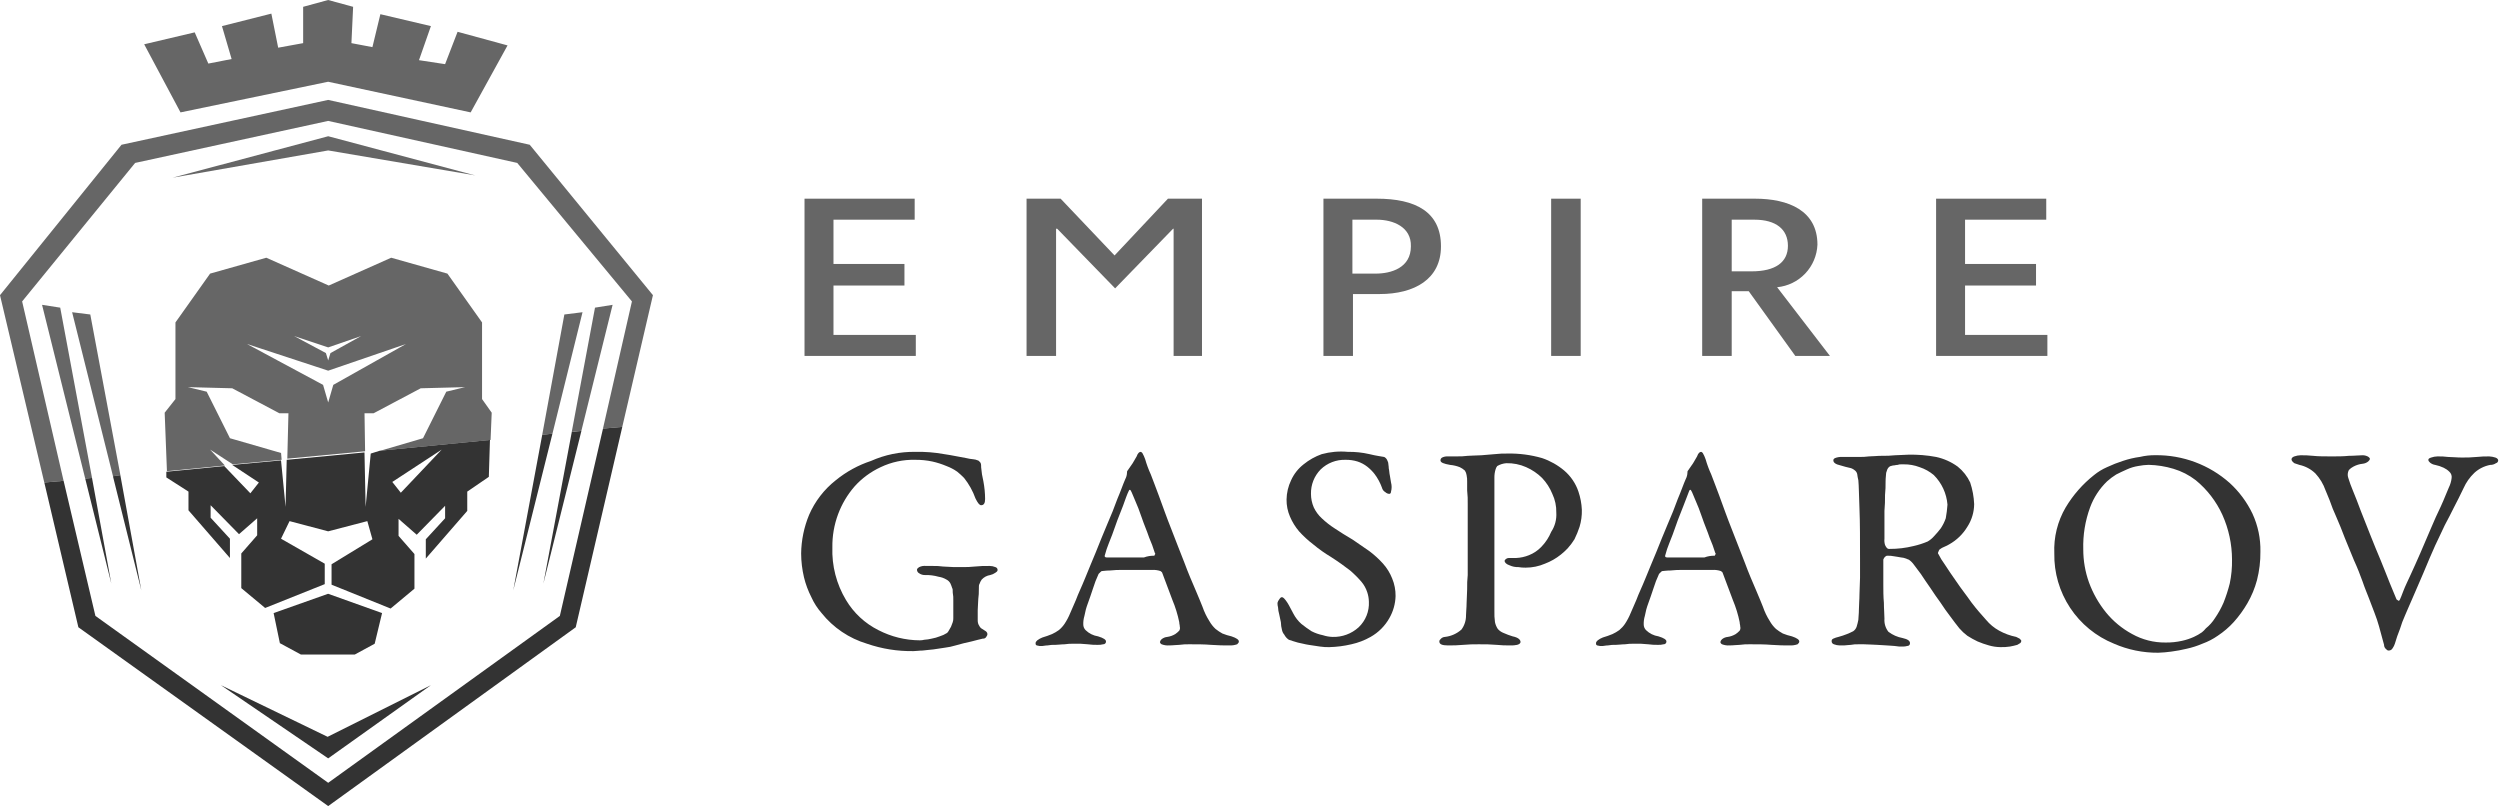 <svg width="214" height="69" viewBox="0 0 214 69" fill="none" xmlns="http://www.w3.org/2000/svg">
<path d="M68.867 30.467V17.007H78.296V18.805H71.346V22.595H77.421V24.441H71.346V28.669H78.393V30.467L68.867 30.467Z" fill="#666666"/>
<path d="M100.461 30.467V19.582H100.412L95.455 24.684L90.498 19.582H90.4V30.467H87.873V17.007H90.789L95.406 21.866L99.975 17.007H102.891V30.467H100.461Z" fill="#666666"/>
<path d="M118.099 25.17H115.814V30.467H113.287V17.007H117.856C121.16 17.007 123.347 18.124 123.347 21.088C123.347 23.907 121.063 25.17 118.099 25.17ZM117.856 18.805H115.766V23.421H117.758C119.071 23.421 120.772 22.935 120.772 21.088C120.82 19.436 119.265 18.805 117.856 18.805Z" fill="#666666"/>
<path d="M132.779 30.467V17.007H135.307V30.467H132.779Z" fill="#666666"/>
<path d="M153.678 30.467L149.692 24.927H148.234V30.467H145.707V17.007H150.227C153.094 17.007 155.573 18.027 155.573 20.943C155.535 21.864 155.164 22.741 154.53 23.411C153.896 24.081 153.04 24.498 152.122 24.587L156.642 30.467H153.678ZM150.178 18.805H148.234V23.227H149.935C151.976 23.227 153.046 22.449 153.046 21.04C153.046 19.631 152.025 18.805 150.178 18.805Z" fill="#666666"/>
<path d="M165.73 30.467V17.007H175.159V18.805H168.209V22.595H174.284V24.441H168.209V28.669H175.256V30.467L165.73 30.467Z" fill="#666666"/>
<path d="M78.347 38.679C79.178 38.66 80.008 38.725 80.826 38.874C81.506 38.971 82.138 39.117 82.721 39.214C82.912 39.262 83.108 39.295 83.304 39.311C83.439 39.32 83.57 39.353 83.693 39.408C83.742 39.408 83.79 39.457 83.887 39.554C83.985 39.651 83.985 39.797 83.985 39.991C84.017 40.401 84.082 40.807 84.179 41.206C84.273 41.703 84.322 42.207 84.325 42.712C84.325 43.053 84.228 43.247 83.985 43.247C83.839 43.247 83.693 43.053 83.499 42.664C83.274 42.031 82.945 41.44 82.527 40.914C82.343 40.725 82.148 40.547 81.943 40.38C81.657 40.179 81.347 40.016 81.02 39.894C80.627 39.728 80.221 39.598 79.805 39.505C79.326 39.404 78.837 39.355 78.347 39.36C77.323 39.333 76.307 39.549 75.382 39.991C74.532 40.384 73.771 40.946 73.147 41.643C72.537 42.346 72.06 43.152 71.737 44.024C71.403 44.926 71.238 45.881 71.251 46.843C71.195 48.43 71.6 50 72.418 51.362C73.076 52.467 74.037 53.361 75.188 53.937C76.285 54.505 77.501 54.805 78.736 54.812C78.867 54.812 78.998 54.795 79.124 54.763C79.338 54.751 79.549 54.718 79.756 54.666C79.989 54.624 80.217 54.559 80.437 54.472C80.66 54.404 80.873 54.306 81.069 54.18C81.129 54.125 81.178 54.059 81.214 53.986C81.263 53.889 81.36 53.743 81.409 53.645C81.457 53.5 81.506 53.403 81.555 53.257C81.591 53.147 81.608 53.032 81.603 52.917V51.41C81.613 51.182 81.597 50.954 81.555 50.73C81.555 50.536 81.555 50.39 81.506 50.341C81.466 50.209 81.417 50.079 81.36 49.953C81.286 49.806 81.167 49.686 81.02 49.612C80.812 49.487 80.58 49.404 80.34 49.369C79.961 49.261 79.567 49.211 79.173 49.224C79 49.228 78.83 49.177 78.687 49.078C78.632 49.051 78.585 49.009 78.551 48.958C78.517 48.907 78.497 48.848 78.493 48.786C78.493 48.689 78.541 48.641 78.687 48.543C78.868 48.456 79.071 48.422 79.27 48.446H79.854C80.146 48.439 80.439 48.456 80.728 48.495C81.02 48.495 81.36 48.543 81.652 48.543H82.381C82.738 48.549 83.095 48.533 83.45 48.495C83.87 48.453 84.292 48.437 84.714 48.446C84.881 48.445 85.046 48.478 85.2 48.543C85.255 48.556 85.304 48.586 85.34 48.631C85.375 48.675 85.394 48.73 85.394 48.786C85.394 48.883 85.345 48.932 85.2 49.029C85.068 49.123 84.92 49.189 84.762 49.224C84.482 49.266 84.225 49.404 84.033 49.612C83.949 49.731 83.884 49.862 83.839 50.001C83.79 50.05 83.79 50.196 83.79 50.438C83.796 50.715 83.779 50.991 83.742 51.264C83.742 51.556 83.693 51.896 83.693 52.236V53.111C83.689 53.284 83.74 53.454 83.839 53.597C83.893 53.701 83.978 53.786 84.082 53.84C84.325 53.986 84.471 54.083 84.471 54.131C84.519 54.18 84.519 54.229 84.519 54.326C84.519 54.374 84.471 54.423 84.422 54.52C84.393 54.571 84.35 54.611 84.298 54.637C84.246 54.663 84.188 54.673 84.13 54.666C83.887 54.715 83.547 54.812 83.158 54.909C82.721 55.006 82.284 55.103 81.798 55.249C81.496 55.342 81.187 55.407 80.874 55.443C80.534 55.492 80.194 55.541 79.902 55.589C79.562 55.638 79.27 55.638 78.979 55.686C78.687 55.686 78.444 55.735 78.201 55.735C76.846 55.758 75.497 55.544 74.216 55.103C72.683 54.644 71.327 53.729 70.328 52.479C69.97 52.072 69.675 51.613 69.453 51.119C69.177 50.578 68.964 50.008 68.821 49.418C68.663 48.749 68.581 48.065 68.578 47.377C68.593 46.243 68.824 45.121 69.258 44.073C69.762 42.911 70.547 41.892 71.543 41.109C72.438 40.379 73.459 39.819 74.556 39.457C75.748 38.925 77.042 38.66 78.347 38.679Z" fill="#333333"/>
<path d="M97.638 38.679C97.686 38.679 97.735 38.727 97.784 38.776C97.882 38.946 97.963 39.125 98.026 39.31C98.155 39.759 98.318 40.198 98.513 40.622C98.707 41.157 98.95 41.74 99.193 42.42C99.533 43.343 99.873 44.315 100.262 45.287C100.651 46.308 101.04 47.279 101.38 48.154C101.72 49.077 102.06 49.855 102.352 50.535C102.644 51.215 102.838 51.701 102.935 51.944C103.081 52.371 103.277 52.779 103.518 53.159C103.66 53.412 103.84 53.642 104.053 53.839C104.236 53.985 104.431 54.115 104.636 54.228C104.888 54.33 105.148 54.411 105.414 54.471C105.851 54.617 106.046 54.763 106.046 54.908C106.046 55.005 105.997 55.054 105.9 55.151C105.681 55.227 105.45 55.26 105.219 55.248C104.782 55.248 104.296 55.248 103.664 55.2C103.081 55.151 102.498 55.151 101.915 55.151C101.59 55.138 101.264 55.154 100.943 55.2C100.699 55.2 100.408 55.248 100.068 55.248C99.853 55.262 99.637 55.229 99.436 55.151C99.398 55.133 99.364 55.106 99.339 55.072C99.314 55.038 99.297 54.999 99.29 54.957C99.311 54.862 99.362 54.777 99.436 54.714C99.576 54.603 99.744 54.535 99.922 54.52C100.163 54.485 100.394 54.402 100.602 54.277C100.726 54.192 100.84 54.094 100.943 53.985C100.974 53.935 100.994 53.879 101.003 53.82C101.011 53.761 101.007 53.702 100.991 53.645C100.991 53.499 100.943 53.402 100.943 53.256C100.811 52.607 100.615 51.972 100.359 51.361L99.484 49.029C99.484 48.98 99.387 48.931 99.339 48.883C99.104 48.804 98.857 48.771 98.61 48.786H96.131C95.758 48.777 95.384 48.793 95.013 48.834C94.673 48.834 94.43 48.883 94.333 48.883C94.284 48.883 94.236 48.931 94.187 48.98L94.041 49.126C93.85 49.535 93.688 49.957 93.555 50.389C93.409 50.827 93.264 51.264 93.118 51.653C92.988 51.999 92.89 52.357 92.826 52.722C92.755 52.958 92.722 53.204 92.729 53.451C92.728 53.632 92.798 53.806 92.923 53.936C93.214 54.223 93.589 54.41 93.993 54.471C94.479 54.617 94.673 54.763 94.673 54.908C94.675 54.941 94.67 54.973 94.659 55.004C94.647 55.034 94.629 55.061 94.606 55.084C94.583 55.107 94.556 55.125 94.525 55.137C94.495 55.148 94.462 55.153 94.43 55.151C94.271 55.191 94.108 55.208 93.944 55.2C93.668 55.205 93.391 55.189 93.118 55.151C92.714 55.108 92.308 55.091 91.903 55.103C91.643 55.096 91.382 55.112 91.125 55.151C90.834 55.151 90.591 55.2 90.347 55.2C90.12 55.19 89.891 55.206 89.667 55.248C89.473 55.248 89.327 55.297 89.23 55.297C89.066 55.314 88.901 55.297 88.744 55.248C88.647 55.2 88.647 55.151 88.647 55.054C88.647 54.957 88.695 54.908 88.792 54.811C88.926 54.71 89.073 54.628 89.23 54.568C89.51 54.486 89.786 54.389 90.056 54.277C90.26 54.182 90.456 54.068 90.639 53.936C90.826 53.782 90.989 53.602 91.125 53.402C91.317 53.111 91.48 52.802 91.611 52.479C91.708 52.284 91.854 51.896 92.097 51.361C92.292 50.827 92.583 50.243 92.875 49.515C93.166 48.834 93.458 48.057 93.798 47.279C94.138 46.453 94.43 45.676 94.77 44.898C95.11 44.121 95.402 43.392 95.645 42.712C95.937 42.032 96.131 41.448 96.325 41.011C96.413 40.846 96.463 40.663 96.471 40.477C96.471 40.379 96.471 40.331 96.52 40.282C96.617 40.136 96.763 39.942 96.957 39.651C97.103 39.408 97.249 39.165 97.297 39.068C97.395 38.776 97.54 38.679 97.638 38.679ZM98.804 47.571C98.831 47.545 98.848 47.511 98.853 47.474C98.864 47.465 98.873 47.454 98.879 47.442C98.886 47.429 98.889 47.415 98.889 47.401C98.889 47.387 98.886 47.373 98.879 47.36C98.873 47.347 98.864 47.337 98.853 47.328C98.716 46.882 98.554 46.444 98.367 46.016C98.172 45.433 97.929 44.898 97.735 44.315C97.54 43.732 97.346 43.246 97.152 42.809C96.957 42.372 96.86 42.08 96.811 42.032C96.763 41.886 96.666 41.886 96.617 42.032C96.471 42.323 96.325 42.76 96.131 43.295C95.937 43.829 95.694 44.364 95.499 44.947C95.305 45.53 95.11 46.016 94.916 46.502C94.78 46.834 94.666 47.175 94.576 47.522C94.527 47.62 94.576 47.717 94.722 47.717H97.929C98.209 47.611 98.506 47.562 98.804 47.571Z" fill="#333333"/>
<path d="M115.378 38.679C116 38.669 116.62 38.735 117.225 38.874C117.808 39.02 118.246 39.068 118.489 39.117C118.593 39.171 118.678 39.256 118.732 39.36C118.78 39.505 118.829 39.554 118.829 39.603C118.829 39.7 118.878 39.894 118.878 40.089C118.926 40.283 118.926 40.526 118.975 40.72C119.023 40.915 119.023 41.109 119.072 41.303C119.141 41.558 119.141 41.826 119.072 42.081C119.072 42.178 119.023 42.275 118.926 42.275C118.799 42.27 118.678 42.218 118.586 42.129C118.513 42.088 118.45 42.033 118.399 41.966C118.349 41.899 118.313 41.822 118.294 41.741C118.143 41.323 117.93 40.93 117.663 40.575C117.478 40.339 117.266 40.127 117.031 39.943C116.783 39.75 116.503 39.602 116.205 39.505C115.874 39.403 115.53 39.353 115.184 39.36C114.79 39.347 114.398 39.413 114.031 39.555C113.663 39.697 113.328 39.911 113.045 40.186C112.776 40.462 112.563 40.788 112.421 41.147C112.28 41.506 112.211 41.889 112.219 42.275C112.22 42.676 112.302 43.073 112.462 43.441C112.628 43.79 112.859 44.103 113.143 44.365C113.487 44.691 113.861 44.984 114.26 45.239C114.698 45.531 115.233 45.871 115.816 46.211C116.302 46.551 116.788 46.891 117.225 47.183C117.647 47.501 118.038 47.859 118.392 48.252C118.723 48.624 118.987 49.052 119.169 49.515C119.368 49.992 119.467 50.505 119.461 51.022C119.443 51.688 119.259 52.339 118.926 52.917C118.548 53.587 117.993 54.142 117.322 54.52C116.807 54.813 116.249 55.026 115.67 55.152C115.048 55.298 114.413 55.38 113.775 55.395C113.514 55.4 113.254 55.384 112.997 55.346C112.705 55.298 112.365 55.249 112.025 55.2C111.685 55.152 111.393 55.055 111.101 55.006C110.81 54.909 110.567 54.86 110.324 54.763C110.159 54.654 110.025 54.503 109.935 54.326C109.838 54.215 109.772 54.081 109.741 53.937C109.681 53.715 109.648 53.487 109.643 53.257C109.595 53.014 109.546 52.819 109.498 52.577C109.442 52.387 109.409 52.191 109.4 51.993C109.366 51.867 109.349 51.736 109.352 51.605C109.379 51.498 109.428 51.398 109.498 51.313C109.595 51.167 109.643 51.119 109.741 51.119C109.838 51.119 109.984 51.265 110.178 51.556C110.372 51.848 110.518 52.188 110.713 52.528C110.884 52.859 111.114 53.155 111.393 53.403C111.673 53.629 111.965 53.84 112.268 54.034C112.575 54.191 112.902 54.305 113.24 54.374C113.507 54.462 113.785 54.511 114.066 54.52C114.89 54.546 115.692 54.25 116.302 53.694C116.597 53.414 116.827 53.074 116.978 52.697C117.129 52.319 117.197 51.914 117.177 51.508C117.171 51.226 117.122 50.948 117.031 50.681C116.926 50.362 116.761 50.065 116.545 49.807C116.246 49.459 115.921 49.134 115.573 48.835C115.135 48.495 114.601 48.106 113.92 47.669C113.391 47.352 112.887 46.995 112.414 46.6C111.975 46.266 111.568 45.891 111.199 45.482C110.877 45.103 110.615 44.677 110.421 44.219C110.222 43.759 110.123 43.262 110.129 42.761C110.137 42.189 110.27 41.625 110.518 41.109C110.759 40.575 111.126 40.108 111.587 39.748C112.052 39.37 112.578 39.074 113.143 38.874C113.87 38.675 114.627 38.609 115.378 38.679Z" fill="#333333"/>
<path d="M133.219 43.878C133.233 43.324 133.117 42.775 132.879 42.274C132.674 41.77 132.378 41.309 132.004 40.914C131.611 40.525 131.15 40.212 130.643 39.99C130.108 39.752 129.527 39.636 128.942 39.65C128.667 39.67 128.401 39.754 128.164 39.893C128.096 39.979 128.046 40.079 128.019 40.185C127.952 40.405 127.919 40.635 127.921 40.865V52.284C127.909 52.609 127.926 52.934 127.97 53.256C128.012 53.464 128.095 53.663 128.213 53.839C128.345 53.99 128.512 54.107 128.699 54.179C128.952 54.292 129.212 54.39 129.477 54.471C129.963 54.568 130.157 54.762 130.157 54.957C130.157 55.054 130.06 55.151 129.865 55.2C129.674 55.24 129.478 55.256 129.282 55.248C128.893 55.254 128.503 55.238 128.116 55.2C127.599 55.157 127.079 55.141 126.56 55.151C126.123 55.145 125.685 55.161 125.248 55.2C124.812 55.238 124.374 55.255 123.936 55.248C123.45 55.248 123.207 55.151 123.207 54.908C123.207 54.811 123.256 54.762 123.353 54.665C123.445 54.577 123.566 54.525 123.693 54.519C124.217 54.461 124.71 54.24 125.102 53.888C125.361 53.536 125.498 53.109 125.491 52.673C125.491 52.381 125.54 52.041 125.54 51.653C125.54 51.264 125.588 50.875 125.588 50.438C125.579 50.032 125.596 49.626 125.637 49.223V43.197C125.648 42.792 125.632 42.386 125.588 41.983V41.254C125.596 41.058 125.58 40.862 125.54 40.671C125.521 40.532 125.471 40.399 125.394 40.282C125.264 40.163 125.117 40.064 124.957 39.99C124.692 39.886 124.414 39.821 124.13 39.796C123.596 39.699 123.304 39.602 123.304 39.407C123.303 39.357 123.317 39.308 123.342 39.265C123.368 39.222 123.405 39.187 123.45 39.164C123.586 39.098 123.736 39.065 123.887 39.067H124.714C125.022 39.073 125.331 39.057 125.637 39.019C125.977 39.019 126.366 38.97 126.803 38.97C127.192 38.922 127.581 38.922 127.97 38.873C128.325 38.834 128.682 38.817 129.039 38.824C130.041 38.804 131.041 38.935 132.004 39.213C132.697 39.448 133.34 39.811 133.899 40.282C134.459 40.761 134.879 41.382 135.114 42.08C135.284 42.582 135.382 43.105 135.406 43.635C135.42 44.128 135.354 44.62 135.211 45.093C135.092 45.459 134.945 45.816 134.774 46.162C134.603 46.438 134.408 46.698 134.191 46.939C134.009 47.13 133.814 47.309 133.608 47.474C133.198 47.802 132.738 48.065 132.247 48.251C131.725 48.475 131.163 48.591 130.594 48.591C130.383 48.594 130.171 48.578 129.963 48.543C129.712 48.551 129.462 48.501 129.234 48.397C128.942 48.3 128.796 48.154 128.796 48.008C128.796 47.959 128.845 47.911 128.893 47.862C128.96 47.801 129.046 47.767 129.136 47.765H129.768C130.152 47.749 130.53 47.667 130.886 47.522C131.291 47.36 131.656 47.111 131.955 46.793C132.307 46.427 132.587 45.999 132.781 45.53C133.104 45.042 133.257 44.462 133.219 43.878Z" fill="#333333"/>
<path d="M145.61 38.679C145.659 38.679 145.708 38.727 145.756 38.776C145.855 38.946 145.936 39.125 145.999 39.31C146.128 39.759 146.29 40.198 146.485 40.622C146.68 41.157 146.923 41.74 147.166 42.42C147.506 43.343 147.846 44.315 148.235 45.287C148.624 46.308 149.012 47.279 149.353 48.154C149.693 49.077 150.033 49.855 150.325 50.535C150.616 51.215 150.811 51.701 150.908 51.944C151.053 52.371 151.249 52.779 151.491 53.159C151.632 53.412 151.813 53.642 152.026 53.839C152.209 53.985 152.404 54.115 152.609 54.228C152.861 54.33 153.121 54.411 153.387 54.471C153.824 54.617 154.018 54.763 154.018 54.908C154.018 55.005 153.97 55.054 153.873 55.151C153.654 55.227 153.423 55.26 153.192 55.248C152.755 55.248 152.269 55.248 151.637 55.2C151.054 55.151 150.47 55.151 149.887 55.151C149.562 55.138 149.237 55.154 148.915 55.2C148.672 55.2 148.381 55.248 148.04 55.248C147.825 55.262 147.61 55.229 147.409 55.151C147.37 55.133 147.337 55.106 147.312 55.072C147.286 55.038 147.269 54.999 147.263 54.957C147.284 54.862 147.335 54.777 147.409 54.714C147.548 54.603 147.717 54.535 147.895 54.52C148.135 54.485 148.367 54.402 148.575 54.277C148.698 54.192 148.813 54.094 148.915 53.985C148.947 53.935 148.967 53.879 148.975 53.82C148.984 53.761 148.98 53.702 148.964 53.645C148.964 53.499 148.915 53.402 148.915 53.256C148.783 52.607 148.588 51.972 148.332 51.361C148.04 50.584 147.749 49.806 147.457 49.029C147.457 48.98 147.36 48.931 147.311 48.883C147.077 48.804 146.829 48.771 146.582 48.786H144.104C143.73 48.777 143.357 48.793 142.986 48.834C142.646 48.834 142.403 48.883 142.305 48.883C142.257 48.883 142.208 48.931 142.16 48.98L142.014 49.126C141.823 49.535 141.66 49.957 141.528 50.389C141.382 50.827 141.236 51.264 141.09 51.653C140.96 51.999 140.863 52.357 140.799 52.722C140.727 52.958 140.695 53.204 140.702 53.451C140.701 53.632 140.771 53.806 140.896 53.936C141.187 54.223 141.561 54.41 141.965 54.471C142.451 54.617 142.646 54.763 142.646 54.908C142.648 54.941 142.643 54.973 142.631 55.004C142.62 55.034 142.602 55.061 142.579 55.084C142.556 55.107 142.528 55.125 142.498 55.137C142.468 55.148 142.435 55.153 142.403 55.151C142.244 55.191 142.08 55.208 141.917 55.2C141.64 55.205 141.364 55.189 141.09 55.151C140.687 55.108 140.281 55.091 139.875 55.103C139.615 55.096 139.355 55.112 139.098 55.151C138.806 55.151 138.563 55.2 138.32 55.2C138.092 55.19 137.864 55.206 137.64 55.248C137.445 55.248 137.3 55.297 137.202 55.297C137.039 55.314 136.873 55.297 136.716 55.248C136.619 55.2 136.619 55.151 136.619 55.054C136.619 54.957 136.668 54.908 136.765 54.811C136.898 54.71 137.046 54.628 137.202 54.568C137.483 54.486 137.759 54.389 138.029 54.277C138.233 54.182 138.428 54.068 138.612 53.936C138.798 53.782 138.962 53.602 139.098 53.402C139.29 53.111 139.453 52.802 139.584 52.479C139.681 52.284 139.827 51.896 140.07 51.361C140.264 50.827 140.556 50.243 140.847 49.515C141.139 48.834 141.431 48.057 141.771 47.279C142.111 46.453 142.403 45.676 142.743 44.898C143.083 44.121 143.375 43.392 143.618 42.712C143.909 42.032 144.104 41.448 144.298 41.011C144.386 40.846 144.435 40.663 144.444 40.477C144.444 40.379 144.444 40.331 144.493 40.282C144.59 40.136 144.736 39.942 144.93 39.651C145.076 39.408 145.222 39.165 145.27 39.068C145.367 38.776 145.513 38.679 145.61 38.679ZM146.777 47.571C146.803 47.545 146.82 47.511 146.825 47.474C146.837 47.465 146.846 47.454 146.852 47.442C146.859 47.429 146.862 47.415 146.862 47.401C146.862 47.387 146.859 47.373 146.852 47.36C146.846 47.347 146.837 47.337 146.825 47.328C146.689 46.882 146.526 46.444 146.339 46.016C146.145 45.433 145.902 44.898 145.708 44.315C145.513 43.732 145.319 43.246 145.124 42.809C144.93 42.372 144.833 42.08 144.784 42.032C144.736 41.886 144.638 41.886 144.59 42.032C144.493 42.323 144.298 42.76 144.104 43.295C143.909 43.829 143.666 44.364 143.472 44.947C143.277 45.53 143.083 46.016 142.889 46.502C142.752 46.834 142.639 47.175 142.549 47.522C142.5 47.62 142.548 47.717 142.694 47.717H145.902C146.181 47.611 146.478 47.562 146.777 47.571Z" fill="#333333"/>
<path d="M168.988 43.148C168.983 43.839 168.781 44.513 168.405 45.092C168.027 45.721 167.491 46.24 166.85 46.598C166.726 46.673 166.596 46.739 166.461 46.793C166.304 46.852 166.157 46.934 166.024 47.036C165.975 47.084 165.975 47.133 165.926 47.23C165.878 47.327 165.878 47.376 165.926 47.425C166.079 47.731 166.258 48.024 166.461 48.299C166.753 48.736 167.093 49.271 167.482 49.805C167.87 50.389 168.308 50.923 168.745 51.555C169.183 52.138 169.62 52.624 170.009 53.061C170.321 53.436 170.7 53.749 171.127 53.984C171.582 54.236 172.074 54.416 172.585 54.519L172.876 54.665C172.974 54.762 173.022 54.81 173.022 54.859C173.021 54.897 173.012 54.934 172.995 54.967C172.979 55.001 172.955 55.03 172.925 55.053C172.828 55.102 172.779 55.151 172.682 55.199C172.474 55.258 172.263 55.307 172.05 55.345C171.777 55.387 171.5 55.403 171.224 55.394C170.895 55.389 170.568 55.34 170.252 55.248C169.921 55.156 169.596 55.042 169.28 54.908C168.978 54.764 168.686 54.602 168.405 54.422C168.156 54.236 167.928 54.024 167.725 53.79C167.482 53.498 167.239 53.158 166.947 52.77C166.655 52.381 166.364 51.992 166.121 51.603C165.829 51.215 165.538 50.777 165.246 50.34C164.954 49.903 164.663 49.514 164.42 49.125C164.225 48.882 164.031 48.591 163.837 48.348C163.718 48.177 163.57 48.029 163.399 47.91C163.35 47.91 163.302 47.862 163.156 47.813C163.016 47.758 162.869 47.725 162.719 47.716C162.524 47.667 162.378 47.667 162.135 47.619C161.944 47.579 161.748 47.562 161.552 47.57C161.455 47.57 161.406 47.619 161.309 47.716C161.261 47.813 161.212 47.862 161.212 47.91V50.048C161.212 50.534 161.212 51.069 161.261 51.603C161.261 52.138 161.309 52.575 161.309 52.964C161.278 53.366 161.4 53.765 161.649 54.081C162.007 54.353 162.423 54.536 162.864 54.616C163.302 54.713 163.496 54.859 163.496 55.053C163.498 55.086 163.493 55.118 163.482 55.149C163.47 55.179 163.452 55.207 163.43 55.23C163.407 55.252 163.379 55.27 163.349 55.282C163.318 55.293 163.286 55.298 163.253 55.296C163.143 55.328 163.028 55.344 162.913 55.345C162.669 55.356 162.424 55.34 162.184 55.296C161.99 55.296 161.747 55.248 161.504 55.248C161.261 55.248 160.969 55.199 160.677 55.199C160.386 55.199 159.997 55.151 159.56 55.151H159.074C158.862 55.143 158.65 55.159 158.442 55.199C158.247 55.199 158.004 55.248 157.859 55.248H157.47C157.303 55.244 157.139 55.211 156.984 55.151C156.922 55.134 156.868 55.095 156.832 55.041C156.796 54.988 156.781 54.923 156.789 54.859C156.789 54.762 156.838 54.713 156.935 54.665C157.076 54.601 157.222 54.552 157.373 54.519C157.62 54.453 157.864 54.371 158.102 54.276C158.284 54.204 158.462 54.123 158.636 54.033C158.774 53.939 158.876 53.802 158.928 53.644C158.988 53.453 159.037 53.258 159.074 53.061C159.074 52.867 159.122 52.575 159.122 52.187C159.122 51.798 159.171 51.36 159.171 50.874C159.171 50.389 159.219 49.903 159.219 49.465V48.153C159.219 46.21 159.219 44.703 159.171 43.537C159.122 42.371 159.122 41.593 159.074 41.108C159.03 40.932 158.998 40.753 158.976 40.573C158.942 40.433 158.855 40.311 158.733 40.233C158.607 40.13 158.456 40.063 158.296 40.039C158.102 39.99 157.859 39.941 157.567 39.844C157.13 39.747 156.935 39.601 156.935 39.407C156.935 39.31 156.984 39.261 157.081 39.212C157.266 39.139 157.465 39.106 157.664 39.115H159.122C159.415 39.121 159.707 39.105 159.997 39.067C160.337 39.067 160.677 39.018 161.066 39.018C161.456 39.026 161.845 39.01 162.233 38.969C162.621 38.969 163.01 38.921 163.35 38.921C164.149 38.903 164.947 38.968 165.732 39.115C166.398 39.259 167.027 39.541 167.579 39.941C168.035 40.307 168.401 40.773 168.648 41.302C168.846 41.899 168.961 42.52 168.988 43.148ZM166.704 43.197C166.627 42.243 166.214 41.347 165.538 40.67C165.18 40.367 164.768 40.136 164.323 39.99C163.888 39.824 163.427 39.741 162.962 39.747H162.767C162.652 39.739 162.536 39.756 162.427 39.796C162.281 39.796 162.184 39.844 162.038 39.844C161.892 39.893 161.795 39.893 161.747 39.941C161.659 40.001 161.591 40.086 161.552 40.184C161.512 40.279 161.48 40.376 161.455 40.476C161.455 40.622 161.406 40.865 161.406 41.205C161.413 41.594 161.396 41.983 161.358 42.371C161.365 42.825 161.349 43.279 161.309 43.731V46.112C161.29 46.292 161.306 46.474 161.358 46.647C161.395 46.734 161.444 46.816 161.504 46.89C161.532 46.926 161.57 46.953 161.612 46.97C161.655 46.987 161.701 46.993 161.747 46.987C162.434 46.99 163.12 46.908 163.788 46.744C164.204 46.651 164.61 46.521 165.003 46.355C165.204 46.24 165.384 46.092 165.538 45.918C165.744 45.702 165.938 45.475 166.121 45.238C166.305 44.967 166.452 44.673 166.558 44.363C166.628 43.977 166.676 43.588 166.704 43.197Z" fill="#333333"/>
<path d="M184.5 38.965C186.845 38.938 189.115 39.787 190.867 41.346C191.677 42.088 192.337 42.978 192.811 43.969C193.282 44.989 193.515 46.102 193.491 47.225C193.499 48.044 193.401 48.861 193.199 49.655C193.013 50.352 192.735 51.022 192.373 51.647C192.04 52.22 191.649 52.757 191.207 53.25C190.803 53.694 190.346 54.085 189.846 54.416C189.44 54.7 188.999 54.928 188.534 55.097C188.095 55.286 187.64 55.433 187.173 55.534C186.74 55.639 186.302 55.72 185.861 55.777C185.49 55.829 185.117 55.862 184.743 55.874C183.439 55.884 182.147 55.619 180.952 55.097C179.42 54.476 178.112 53.405 177.201 52.026C176.29 50.646 175.818 49.023 175.849 47.371C175.788 45.993 176.125 44.626 176.821 43.435C177.456 42.372 178.279 41.433 179.251 40.665C179.591 40.389 179.967 40.16 180.369 39.985C180.81 39.778 181.265 39.599 181.73 39.45C182.204 39.291 182.692 39.177 183.188 39.11C183.617 39.008 184.058 38.959 184.5 38.965ZM183.917 39.791C183.623 39.799 183.33 39.831 183.042 39.888C182.706 39.94 182.379 40.038 182.07 40.179C181.73 40.325 181.438 40.471 181.146 40.617C180.87 40.787 180.61 40.982 180.369 41.2C179.72 41.825 179.221 42.589 178.911 43.435C178.489 44.585 178.291 45.806 178.328 47.031C178.327 47.991 178.491 48.944 178.814 49.849C179.155 50.782 179.647 51.652 180.272 52.424C180.889 53.18 181.648 53.807 182.507 54.271C183.382 54.761 184.371 55.012 185.375 55C185.849 55.007 186.322 54.958 186.784 54.854C187.135 54.777 187.478 54.663 187.805 54.514C188.043 54.406 188.271 54.275 188.485 54.125C188.611 54.024 188.725 53.91 188.825 53.785C189.131 53.539 189.394 53.243 189.603 52.91C189.887 52.497 190.131 52.058 190.332 51.598C190.546 51.06 190.725 50.508 190.867 49.946C191.008 49.275 191.073 48.591 191.061 47.905C191.059 46.582 190.778 45.274 190.235 44.067C189.711 42.916 188.93 41.902 187.951 41.102C187.384 40.665 186.741 40.335 186.055 40.131C185.361 39.921 184.642 39.806 183.917 39.791H183.917Z" fill="#333333"/>
<path d="M196.154 39.31C196.154 39.213 196.251 39.116 196.397 39.068C196.569 39.007 196.75 38.975 196.932 38.97C197.289 38.966 197.646 38.983 198.001 39.019C198.439 39.068 199.022 39.068 199.654 39.068C200.091 39.068 200.577 39.068 201.063 39.019C201.549 39.019 201.938 38.97 202.229 38.97C202.381 38.968 202.531 39.002 202.667 39.068C202.764 39.116 202.861 39.213 202.861 39.262C202.861 39.359 202.813 39.408 202.715 39.505C202.576 39.616 202.407 39.683 202.229 39.699C201.957 39.728 201.693 39.811 201.452 39.942C201.306 40.015 201.174 40.114 201.063 40.234C201.008 40.34 200.975 40.455 200.966 40.574C200.958 40.689 200.975 40.805 201.014 40.914C201.126 41.277 201.255 41.634 201.403 41.983C201.598 42.469 201.841 43.052 202.084 43.732C202.327 44.364 202.618 45.093 202.91 45.822C203.201 46.551 203.493 47.279 203.785 47.96C204.076 48.64 204.319 49.32 204.562 49.903C204.805 50.486 205 50.972 205.145 51.313C205.194 51.361 205.243 51.361 205.291 51.41C205.34 51.458 205.388 51.41 205.437 51.313C205.486 51.215 205.583 50.972 205.729 50.584C205.874 50.195 206.117 49.709 206.36 49.175C206.603 48.64 206.895 48.008 207.187 47.328C207.478 46.648 207.77 45.968 208.061 45.287C208.353 44.607 208.645 43.927 208.936 43.344C209.228 42.712 209.422 42.177 209.617 41.74C209.746 41.481 209.828 41.202 209.86 40.914C209.874 40.816 209.863 40.716 209.829 40.623C209.795 40.529 209.739 40.446 209.665 40.38C209.524 40.239 209.36 40.124 209.179 40.039C208.947 39.929 208.702 39.848 208.45 39.796C208.29 39.772 208.139 39.704 208.013 39.602C207.916 39.505 207.867 39.456 207.867 39.359C207.867 39.262 207.964 39.213 208.11 39.165C208.282 39.105 208.462 39.072 208.645 39.068C208.953 39.061 209.262 39.077 209.568 39.116C209.908 39.116 210.297 39.165 210.735 39.165C211.156 39.171 211.578 39.155 211.998 39.116C212.353 39.08 212.71 39.063 213.067 39.068C213.249 39.076 213.429 39.109 213.602 39.165C213.748 39.213 213.845 39.31 213.845 39.408C213.845 39.464 213.826 39.519 213.791 39.563C213.755 39.608 213.706 39.638 213.651 39.651C213.508 39.749 213.338 39.8 213.165 39.796C212.656 39.892 212.185 40.127 211.804 40.477C211.413 40.849 211.099 41.295 210.88 41.789C210.589 42.42 210.297 42.955 210.054 43.441C209.811 43.927 209.568 44.413 209.277 44.947C209.034 45.482 208.742 46.065 208.45 46.696C208.159 47.328 207.818 48.154 207.43 49.077C207.041 49.952 206.749 50.681 206.506 51.215C206.263 51.75 206.069 52.236 205.874 52.673C205.702 53.051 205.556 53.441 205.437 53.839C205.269 54.252 205.123 54.674 205 55.103C204.955 55.241 204.889 55.372 204.805 55.492C204.773 55.553 204.723 55.603 204.663 55.638C204.603 55.672 204.534 55.689 204.465 55.686C204.368 55.686 204.319 55.637 204.222 55.54C204.175 55.497 204.137 55.445 204.112 55.386C204.087 55.327 204.074 55.264 204.076 55.2C203.979 54.86 203.833 54.277 203.639 53.596C203.444 52.867 203.104 52.09 202.764 51.167C202.618 50.778 202.424 50.341 202.229 49.758C202.035 49.223 201.792 48.592 201.5 47.96C201.257 47.328 200.966 46.696 200.723 46.065C200.48 45.433 200.237 44.801 199.994 44.267C199.774 43.791 199.58 43.305 199.411 42.809C199.265 42.42 199.119 42.129 199.07 41.983C198.883 41.442 198.585 40.946 198.196 40.525C197.819 40.16 197.347 39.908 196.835 39.796L196.397 39.651C196.203 39.505 196.154 39.408 196.154 39.31Z" fill="#333333"/>
<path d="M1.895 25.802L11.567 13.946L28.091 10.35L44.276 13.946L54.093 25.802L51.614 36.687L53.267 36.54L55.891 25.267L45.345 12.391L28.091 8.552L10.401 12.391L0 25.267L3.791 41.302L5.443 41.157L1.895 25.802Z" fill="#666666"/>
<path d="M14.777 15.21L28.094 12.877L40.682 15.015L28.094 11.662L14.777 15.21Z" fill="#666666"/>
<path d="M28.088 6.997L40.288 9.621L43.446 3.887L39.169 2.721L38.1 5.491L35.865 5.151L36.886 2.235L32.56 1.215L31.879 4.034L30.082 3.693L30.227 0.583L28.088 0L25.95 0.583V3.693L23.812 4.082L23.228 1.166L19 2.235L19.826 5.053L17.833 5.442L16.667 2.77L12.342 3.79L15.452 9.621L28.088 6.997Z" fill="#666666"/>
<path d="M7.729 26.92L6.174 26.726L9.673 40.769L10.305 40.672L7.729 26.92Z" fill="#666666"/>
<path d="M5.155 26.335L3.6 26.093L7.293 40.962L7.877 40.913L5.155 26.335Z" fill="#666666"/>
<path d="M49.864 26.726L48.309 26.92L46.414 37.221L47.289 37.124L49.864 26.726Z" fill="#666666"/>
<path d="M52.439 26.093L50.932 26.335L48.94 36.977L49.765 36.88L52.439 26.093Z" fill="#666666"/>
<path d="M17.984 38.484L19.928 39.748L24.108 39.359L24.059 38.776L19.685 37.513L17.692 33.528L16.088 33.139L19.879 33.237L23.913 35.375H24.691L24.593 39.262L31.252 38.63L31.203 35.375H31.981L36.015 33.237L39.806 33.139L38.202 33.528L36.209 37.513L32.564 38.582L41.993 37.658L42.09 35.326L41.264 34.16V27.6L38.299 23.421L33.487 22.061L28.141 24.442L22.795 22.061L17.984 23.421L15.019 27.6V34.16L14.096 35.326L14.29 40.331L19.247 39.845L17.984 38.484ZM28.093 29.738L30.912 28.766L28.287 30.224L28.093 30.856L27.898 30.224L25.177 28.766L28.093 29.738ZM28.093 31.73L34.751 29.447L28.53 32.945L28.093 34.451L27.655 32.945L21.143 29.447L28.093 31.73Z" fill="#666666"/>
<path d="M28.093 69L49.283 53.694L53.269 36.541L51.616 36.687L47.923 52.722L28.093 67.008L8.167 52.722L5.445 41.158L3.793 41.303L6.709 53.694L28.093 69Z" fill="#333333"/>
<path d="M10.3 40.671L9.668 40.768L12.098 50.535L10.3 40.671Z" fill="#333333"/>
<path d="M7.876 40.914L7.293 40.963L9.529 49.952L7.876 40.914Z" fill="#333333"/>
<path d="M47.289 37.123L46.415 37.22L43.935 50.534L47.289 37.123Z" fill="#333333"/>
<path d="M49.77 36.882L48.944 36.979L46.514 49.953L49.77 36.882Z" fill="#333333"/>
<path d="M18.906 58.649L28.092 64.917L36.889 58.649L28.044 63.071L18.906 58.649Z" fill="#333333"/>
<path d="M25.755 56.027H30.372L32.073 55.103L32.705 52.479L28.087 50.827L23.422 52.479L23.957 55.055L25.755 56.027Z" fill="#333333"/>
<path d="M16.134 42.081V43.684L19.682 47.766V46.114L18.029 44.316V43.247L20.459 45.725L22.014 44.365V45.822L20.654 47.377V50.342L22.695 52.042L27.798 50.001V48.252L24.056 46.114L24.785 44.608L28.09 45.482L31.443 44.608L31.88 46.163L28.381 48.301V50.05L33.436 52.091L35.477 50.39V47.426L34.116 45.871V44.413L35.671 45.774L38.101 43.296V44.365L36.449 46.163V47.815L39.997 43.733V42.081L41.844 40.818L41.941 37.659L32.512 38.582L31.735 38.825L31.297 43.393L31.2 38.728L24.542 39.36L24.444 43.393L24.056 39.408L19.876 39.797L22.16 41.304L21.431 42.227L19.196 39.895L14.238 40.38V40.866L16.134 42.081ZM37.81 38.485L34.31 42.178L33.581 41.255L37.81 38.485Z" fill="#333333"/>
</svg>
